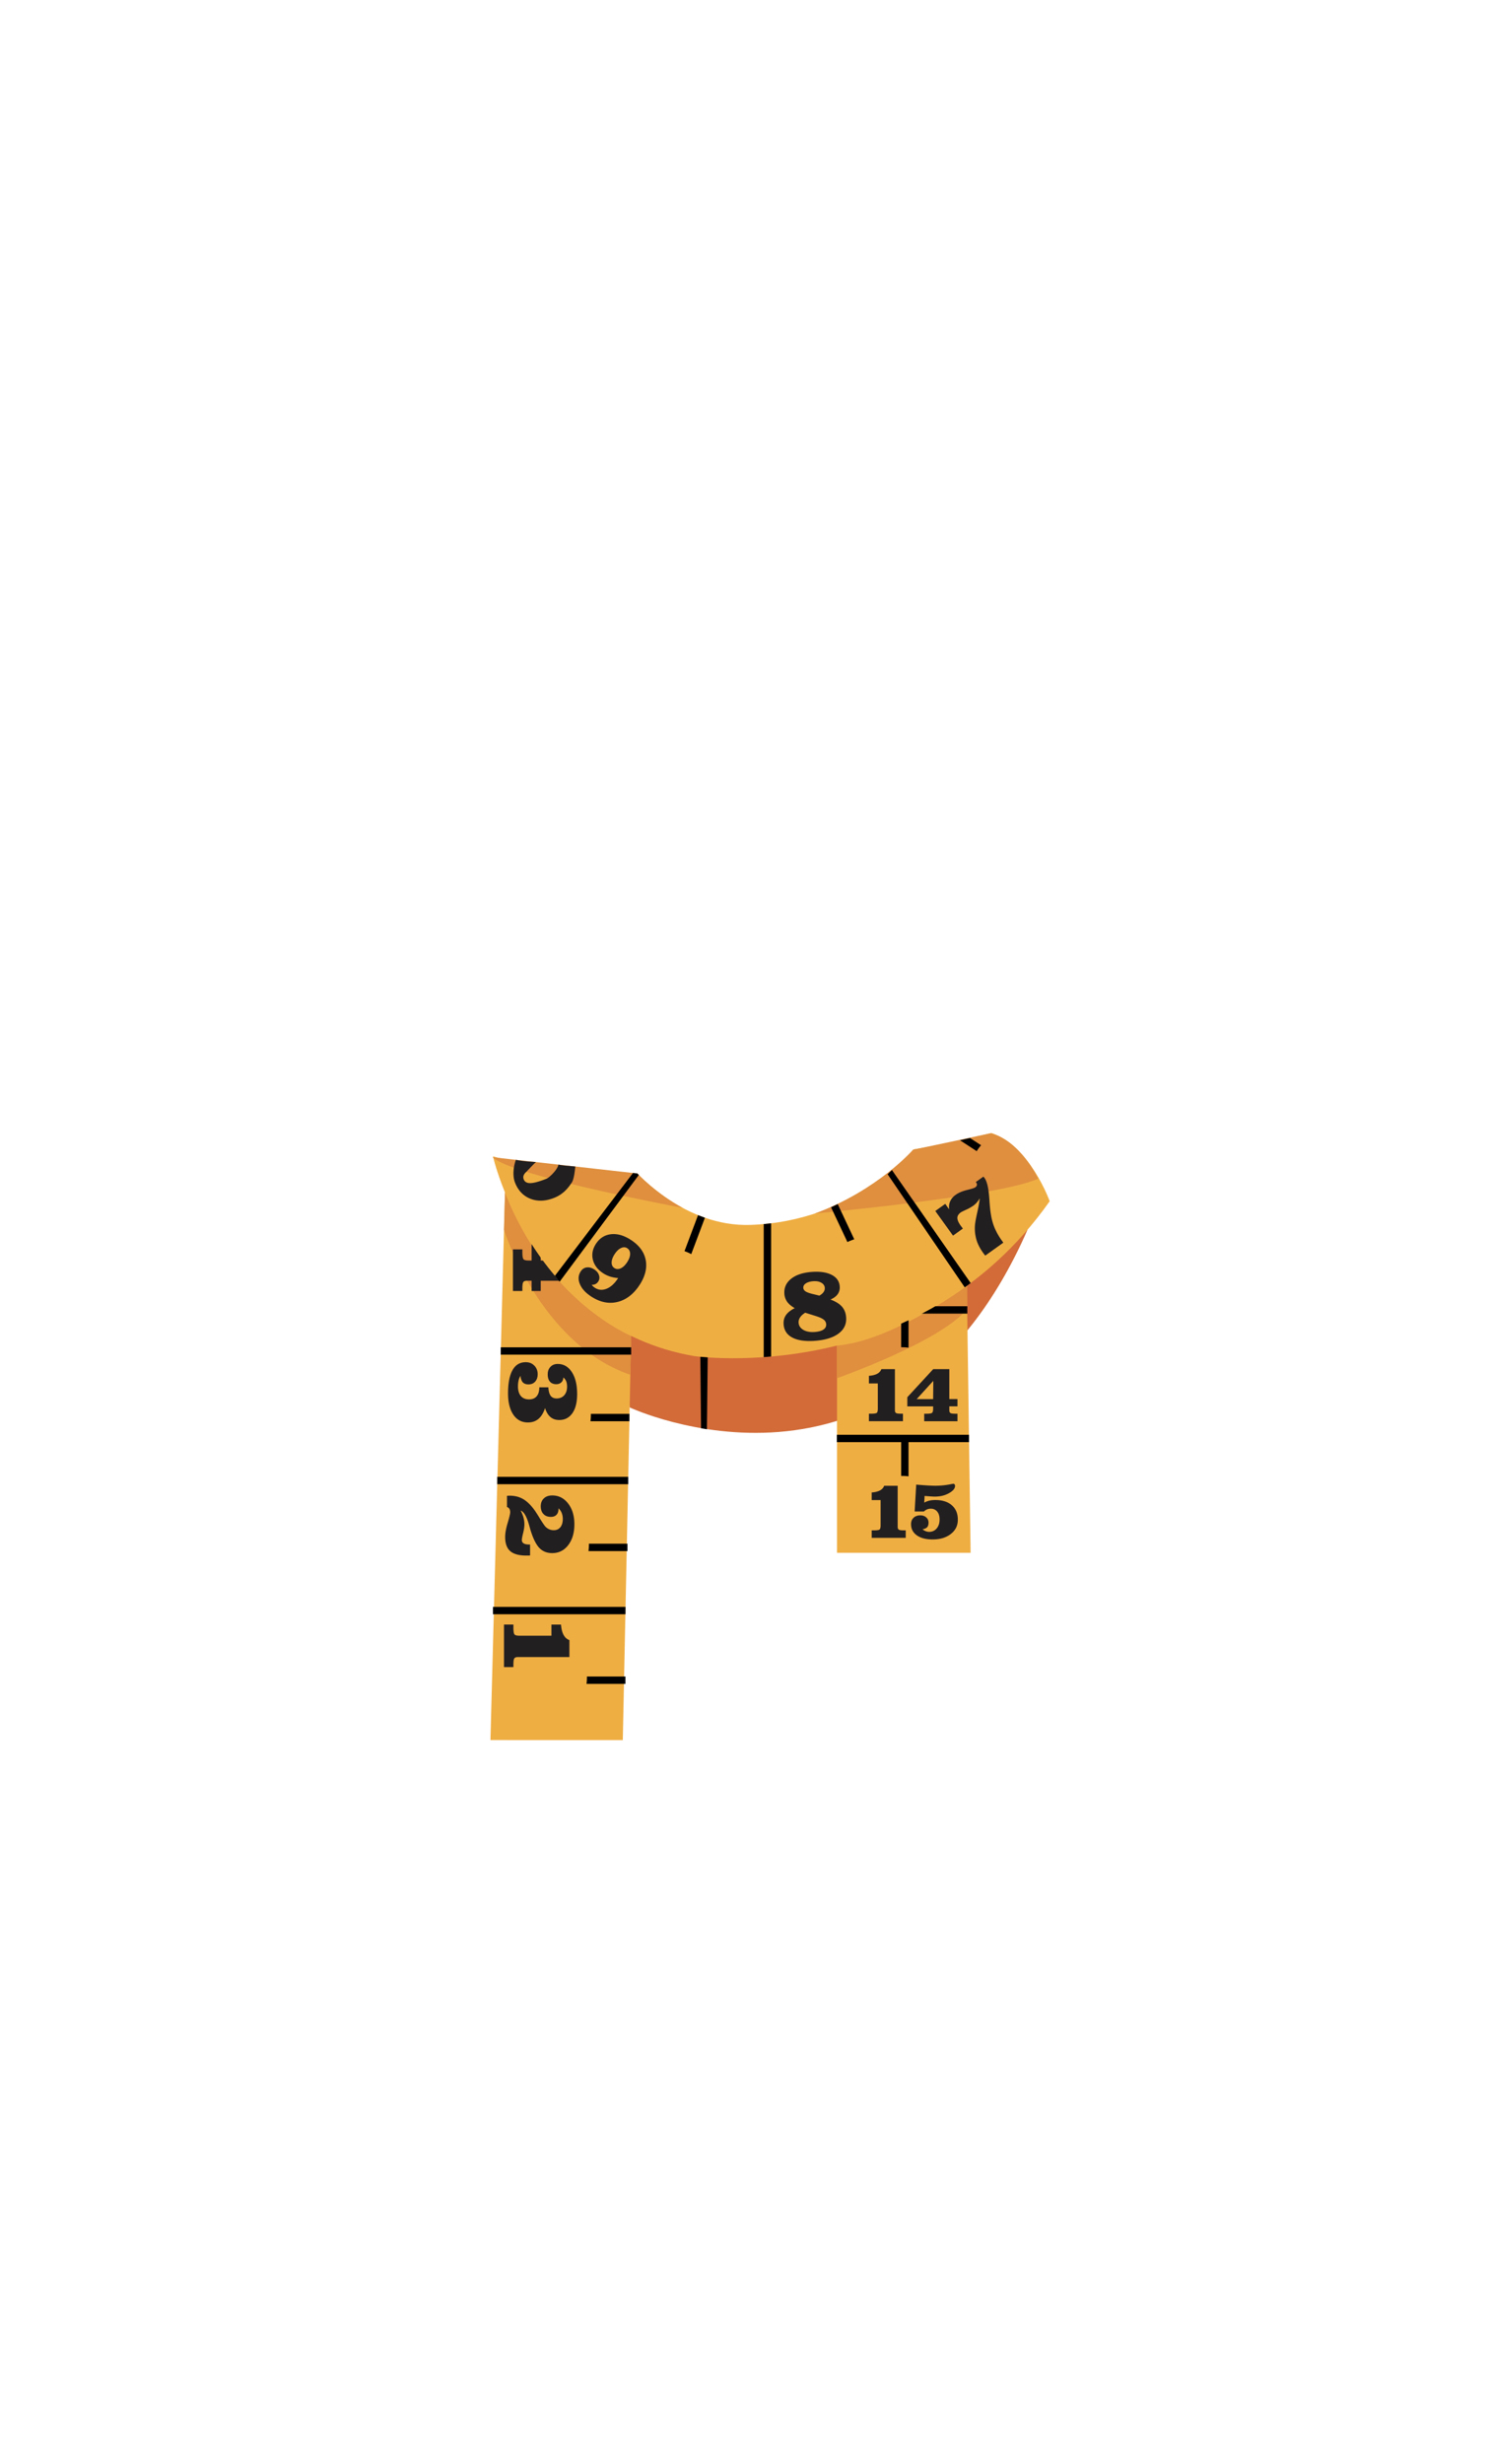 <svg xmlns="http://www.w3.org/2000/svg" width="251" height="415" fill="none" viewBox="0 0 251 415">
  <path fill="#D26B38" fill-rule="evenodd" d="M106.073 237.019s44.687 20.983 67.015-29.914l-70.051 10.191 3.036 19.723Z" clip-rule="evenodd"/>
  <path fill="#EFAE42" fill-rule="evenodd" d="m85.154 197.671-2.535 95.366 22.294.004 1.491-72.053-21.25-23.317ZM141 232.091v29.41h22.505l-.695-49.377L141 215.78v16.311Z" clip-rule="evenodd"/>
  <path fill="#DF8F3E" fill-rule="evenodd" d="M161.815 217.295s-11.857 8.58-20.811 9.307v5.493s17.258-6.043 21.925-11.644v-3.949l-1.114.793Zm-55.492 7.679s-14.148-5.77-21.255-24.163l-.17 6.294s5.99 19.174 21.288 24.42l.137-6.551Z" clip-rule="evenodd"/>
  <path fill="#000" d="M105.366 270.613H83.043v1.239h22.323v-1.239Zm.464-21.905H83.764v1.239h22.066v-1.239Zm.493-21.809H84.352v1.239h21.971v-1.239Zm-6.783 11.206a8.96 8.96 0 0 1-.071 1.239h6.56v-1.239h-6.49Zm52.265-11.218c.418-.005.832.016 1.242.07v-6.543h-1.242v6.473Zm0 21.669c.418-.005.832.016 1.242.07v-6.543h-1.242v6.473Zm-52.598 11.416c.004.417-.016.83-.07 1.239h6.56v-1.239h-6.49Zm-.336 22.363c.004.417-.016.83-.07 1.239h6.56v-1.239h-6.49Z"/>
  <path fill="#000" d="M163.236 241.628h-22.261v1.24h22.261v-1.24Z"/>
  <path fill="#221F20" d="M89.55 215.689h-.812c-.302 0-.501.078-.596.239-.1.157-.145.504-.145 1.041v.442h-1.59v-7.005h1.59v.483c0 .566.05.938.153 1.119.103.182.402.273.899.273h.505v-5.44h1.934l5.939 5.456v3.396H91.09v1.718h-1.536v-1.718l-.004-.004Zm1.536-6.874v3.466l3.864.033-3.864-3.499Z"/>
  <path fill="#000" d="M162.95 219.98h-21.971v1.239h21.971v-1.239Z"/>
  <path fill="#EFAE42" d="M83.043 194.747s6.556 28.963 33.919 33.631c0 0 37.635 5.456 59.863-26.08 0 0-3.326-9.344-9.816-11.487 0 0-9.057 2.156-13.062 2.75 0 0-9.737 12.132-27.571 12.723-10.954.363-19.01-8.662-19.01-8.662s-17.709-1.016-24.323-2.875Z"/>
  <path fill="#DF8F3E" fill-rule="evenodd" d="M114.986 203.413s-28.916-5.407-31.997-8.53l24.377 2.739s3.102 3.341 7.62 5.787" clip-rule="evenodd"/>
  <path fill="#000" d="m94.274 215.85-.796-.996 13.15-17.315.737.083.24.256-13.331 17.972Zm35.623 12.602-1.243.099v-22.408l1.243-.132v22.441Z"/>
  <path fill="#DF8F3E" fill-rule="evenodd" d="M137.301 204.359s31.02-2.842 37.585-5.866c0 0-3.028-6.431-7.998-7.645 0 0-11.741 2.527-13.062 2.751 0 0-5.894 6.815-16.529 10.755" clip-rule="evenodd"/>
  <path fill="#000" d="m119.087 240.699-.994-.173-.116-12.033 1.242.1-.132 12.106Zm43.429-23.899-12.993-19.046.729-.711 13.266 19.038-1.002.719Z"/>
  <path fill="#221F20" d="M92.896 273.591h1.607c.058.735.203 1.317.439 1.743.232.429.559.718.977.871v2.854H87.23c-.302 0-.501.079-.596.24-.1.157-.145.504-.145 1.041v.413h-1.59v-7.167h1.59v.496c0 .57.05.942.149 1.119.1.178.393.265.882.265h5.372v-1.875h.004Zm-7.484-21.694c.046 0 .116 0 .203-.008.087-.004.154-.009.195-.009.832 0 1.557.166 2.183.5.625.335 1.238.884 1.839 1.652.248.31.571.798.977 1.463.402.665.716 1.144.94 1.445.178.236.402.422.671.554.27.136.56.202.865.202.473 0 .841-.169 1.115-.508.269-.339.405-.801.405-1.388 0-.376-.062-.71-.182-1.008a2.163 2.163 0 0 0-.542-.78v.087c0 .429-.112.764-.336.999-.223.236-.538.355-.944.355-.53 0-.948-.161-1.25-.479-.303-.318-.456-.756-.456-1.309 0-.554.174-1.004.526-1.33.352-.331.82-.492 1.408-.492 1.085 0 1.975.455 2.68 1.363.7.909 1.051 2.074 1.051 3.495 0 1.421-.348 2.61-1.04 3.507-.69.9-1.59 1.346-2.691 1.346-.903 0-1.632-.297-2.191-.892-.56-.595-1.06-1.627-1.503-3.102-.046-.169-.116-.413-.203-.731-.406-1.446-.883-2.26-1.425-2.441.211.4.373.789.476 1.173.108.38.157.768.157 1.152 0 .384-.07.884-.215 1.471-.145.586-.215.974-.215 1.164 0 .252.103.442.306.57.203.124.51.19.924.19h.157v1.843c-.078.004-.157.012-.248.012-.087 0-.216.004-.381.004-1.243 0-2.15-.252-2.717-.747-.568-.496-.853-1.289-.853-2.371 0-.653.14-1.446.422-2.38.282-.933.422-1.532.422-1.788 0-.24-.04-.434-.128-.578a.743.743 0 0 0-.41-.314v-1.896l.008.004Zm5.442-18.269h1.52c.03.64.158 1.115.381 1.421.224.305.564.458 1.015.458.53 0 .957-.178 1.276-.537.318-.359.48-.838.48-1.446 0-.363-.05-.673-.153-.921a1.568 1.568 0 0 0-.48-.632c0 .335-.108.607-.328.818-.22.211-.501.318-.849.318-.472 0-.832-.144-1.077-.429-.248-.29-.373-.698-.373-1.235 0-.537.154-.938.464-1.26.311-.322.713-.484 1.214-.484.994 0 1.789.455 2.385 1.368.597.913.895 2.143.895 3.701 0 1.375-.265 2.449-.8 3.217-.534.769-1.275 1.153-2.223 1.153-.588 0-1.081-.165-1.479-.504-.397-.339-.7-.839-.907-1.508-.265.818-.634 1.425-1.11 1.826-.476.401-1.064.599-1.772.599-1.044 0-1.864-.434-2.456-1.305-.593-.872-.895-2.066-.895-3.59 0-1.722.253-3.028.758-3.92.505-.892 1.25-1.334 2.228-1.334.584 0 1.064.19 1.441.574.377.38.568.864.568 1.446 0 .516-.141.933-.423 1.247-.281.314-.658.471-1.13.471-.419 0-.733-.115-.949-.347-.215-.231-.348-.599-.401-1.098a2.78 2.78 0 0 0-.315.793 4.431 4.431 0 0 0-.104.979c0 .698.162 1.239.48 1.623.32.384.783.574 1.384.574.559 0 .99-.173 1.284-.52.294-.347.447-.851.447-1.516h.004Zm75.112-22.186c-.041-.049-.091-.107-.141-.173a6.725 6.725 0 0 1-.223-.302c-.531-.735-.903-1.466-1.119-2.197a6.912 6.912 0 0 1-.248-2.396c.029-.433.157-1.156.385-2.172.228-1.016.369-1.814.427-2.4-.154.26-.319.495-.497.702a3.302 3.302 0 0 1-.589.541 7.2 7.2 0 0 1-1.209.677c-.484.224-.787.372-.903.455-.377.268-.571.578-.575.925 0 .347.178.777.55 1.293l.228.31c.054.074.108.136.153.19l-1.664 1.193-2.982-4.147 1.681-1.202.642.922c-.054-.513.008-.967.191-1.376.182-.405.484-.76.907-1.061.488-.352 1.122-.624 1.909-.818.787-.194 1.246-.343 1.391-.446.158-.112.253-.24.282-.376.029-.137-.008-.277-.112-.422l-.07-.099 1.28-.913a.875.875 0 0 1 .086.1c.029.037.075.095.129.169.426.591.696 1.859.807 3.804.017.264.029.467.046.607.108 1.421.319 2.574.634 3.462.314.888.787 1.768 1.416 2.643l.24.339-3.044 2.177-.008-.009Zm-32.089 8.856c-.555-.314-.973-.661-1.259-1.049a2.625 2.625 0 0 1-.485-1.355c-.074-1.02.298-1.863 1.123-2.528.824-.665 1.988-1.053 3.483-1.164 1.404-.104 2.526.062 3.363.495.84.434 1.292 1.083 1.354 1.938.037.503-.075.937-.336 1.305-.261.367-.671.673-1.225.913.861.314 1.503.706 1.925 1.181.423.475.663 1.078.717 1.805.083 1.119-.331 2.028-1.251 2.722-.919.694-2.241 1.107-3.976 1.239-1.632.12-2.907-.058-3.818-.533-.912-.475-1.409-1.218-1.483-2.226-.046-.599.083-1.119.385-1.561.302-.442.791-.835 1.475-1.173l.008-.009Zm1.768.769c-.393.247-.683.512-.869.797a1.415 1.415 0 0 0-.245.892c.037.516.307.917.808 1.21.501.289 1.143.405 1.921.347.647-.049 1.135-.186 1.462-.413.328-.227.481-.529.452-.904a1.053 1.053 0 0 0-.431-.769c-.265-.206-.708-.409-1.338-.603l-1.76-.557Zm2.39-2.875c.323-.19.559-.393.708-.612.149-.218.216-.454.195-.71-.025-.355-.22-.64-.58-.851-.36-.211-.812-.293-1.358-.252-.535.041-.953.161-1.255.368-.303.206-.439.458-.419.756.017.239.145.437.386.594.24.157.666.31 1.288.455l1.027.252h.008Zm-33.916-2.958a6.014 6.014 0 0 1-1.329-.248 4.932 4.932 0 0 1-1.156-.545c-.944-.611-1.528-1.375-1.756-2.292-.228-.917-.054-1.814.518-2.689.625-.954 1.47-1.491 2.534-1.611 1.065-.12 2.183.202 3.355.962 1.4.913 2.232 2.041 2.489 3.391.257 1.351-.087 2.747-1.035 4.197-1.019 1.557-2.262 2.507-3.728 2.858-1.466.351-2.94.046-4.415-.912-.952-.62-1.59-1.322-1.913-2.103-.323-.781-.273-1.491.145-2.131.253-.389.588-.612 1.002-.669.414-.058.84.057 1.288.347.406.264.667.586.791.97.12.384.079.735-.132 1.058a1.21 1.21 0 0 1-.464.429 1.264 1.264 0 0 1-.638.116 2.011 2.011 0 0 0 .53.504c.609.396 1.263.45 1.967.169.705-.281 1.342-.859 1.918-1.739l.033-.049-.004-.013Zm1.553-5.018c-.315-.207-.667-.219-1.056-.038-.389.178-.746.521-1.073 1.021-.331.508-.501.975-.509 1.4-.008.425.145.743.46.946.318.21.675.223 1.064.049.389-.173.75-.516 1.085-1.028.336-.512.501-.979.505-1.4 0-.422-.157-.74-.476-.946v-.004ZM94.05 196.127c-.008.681-1.45 2.164-1.992 2.379-1.197.475-2.091.718-2.684.735-.592.016-.977-.19-1.147-.624-.174-.433-.033-.847.41-1.247.158-.141 1.412-1.516 1.66-1.665-.152-.037-2.012-.087-3.391-.38-.398 1.058-.609 2.677-.14 3.854.53 1.334 1.399 2.235 2.604 2.706 1.205.466 2.53.417 3.968-.153 1.441-.57 2.29-1.52 2.994-2.607.435-.669.535-2.482.593-2.672-1.086-.132-1.694-.108-2.883-.322l.008-.004Zm52.325 36.852v-1.28c.588-.046 1.052-.161 1.396-.347.343-.186.575-.442.7-.777h2.282v6.911c0 .239.062.396.19.475.129.078.406.115.833.115h.331v1.264h-5.732v-1.264h.393c.456 0 .754-.041.895-.119.141-.079.211-.314.211-.703v-4.275h-1.499Zm13.543 3.862v.649c0 .239.062.396.19.475.128.078.406.115.833.115h.352v1.264h-5.604v-1.264h.389c.452 0 .75-.041.895-.123.145-.083.219-.319.219-.715v-.401h-4.348v-1.54l4.361-4.726h2.713v5.039h1.375v1.223h-1.375v.004Zm-5.496-1.222h2.77l.029-3.074-2.799 3.074Zm-7.578 17.005v-1.28c.588-.046 1.052-.161 1.395-.347.344-.186.576-.442.7-.777h2.282v6.911c0 .239.063.396.191.475.128.078.406.115.832.115h.332v1.264h-5.732v-1.264h.393c.456 0 .754-.041.895-.12.141-.078.211-.313.211-.702v-4.275h-1.499Zm7.236 1.913.26-4.519c.833.07 1.5.12 2.001.149.501.028.915.041 1.251.041.878 0 1.76-.091 2.642-.273.203-.037.327-.058.373-.058.074 0 .14.033.194.104.054.07.083.153.083.256 0 .429-.339.838-1.019 1.222-.679.385-1.478.579-2.394.579-.178 0-.401-.009-.675-.029a46.137 46.137 0 0 1-1.039-.083l-.062 1.132a3.2 3.2 0 0 1 .849-.335c.306-.074.65-.107 1.031-.107 1.172 0 2.091.293 2.767.884.675.591 1.01 1.396 1.01 2.412s-.389 1.793-1.172 2.412c-.783.62-1.81.93-3.085.93-1.119 0-2.001-.232-2.651-.694-.65-.463-.973-1.091-.973-1.884 0-.446.141-.805.426-1.074.286-.268.663-.409 1.131-.409.41 0 .741.116 1.002.347.261.232.39.525.39.876s-.079.599-.232.768c-.154.17-.415.29-.783.356.178.144.36.256.542.326.183.07.377.107.584.107.518 0 .936-.194 1.264-.578.323-.388.484-.888.484-1.508 0-.561-.132-1.003-.402-1.33-.269-.322-.629-.483-1.085-.483-.215 0-.418.037-.604.112a1.787 1.787 0 0 0-.551.359h-1.557v-.008Z"/>
  <path fill="#000" d="M115.305 210.699c.393.14.774.31 1.139.504l2.306-6.126-1.163-.433-2.282 6.059v-.004Zm27.447-1.528a8.396 8.396 0 0 1 1.156-.463l-2.787-5.923-1.127.529 2.758 5.857Zm18.955-17.146 2.825 1.838c.223-.351.468-.686.737-1l-1.868-1.214c-.613.136-.994.223-1.694.38v-.004Z"/>
</svg>
